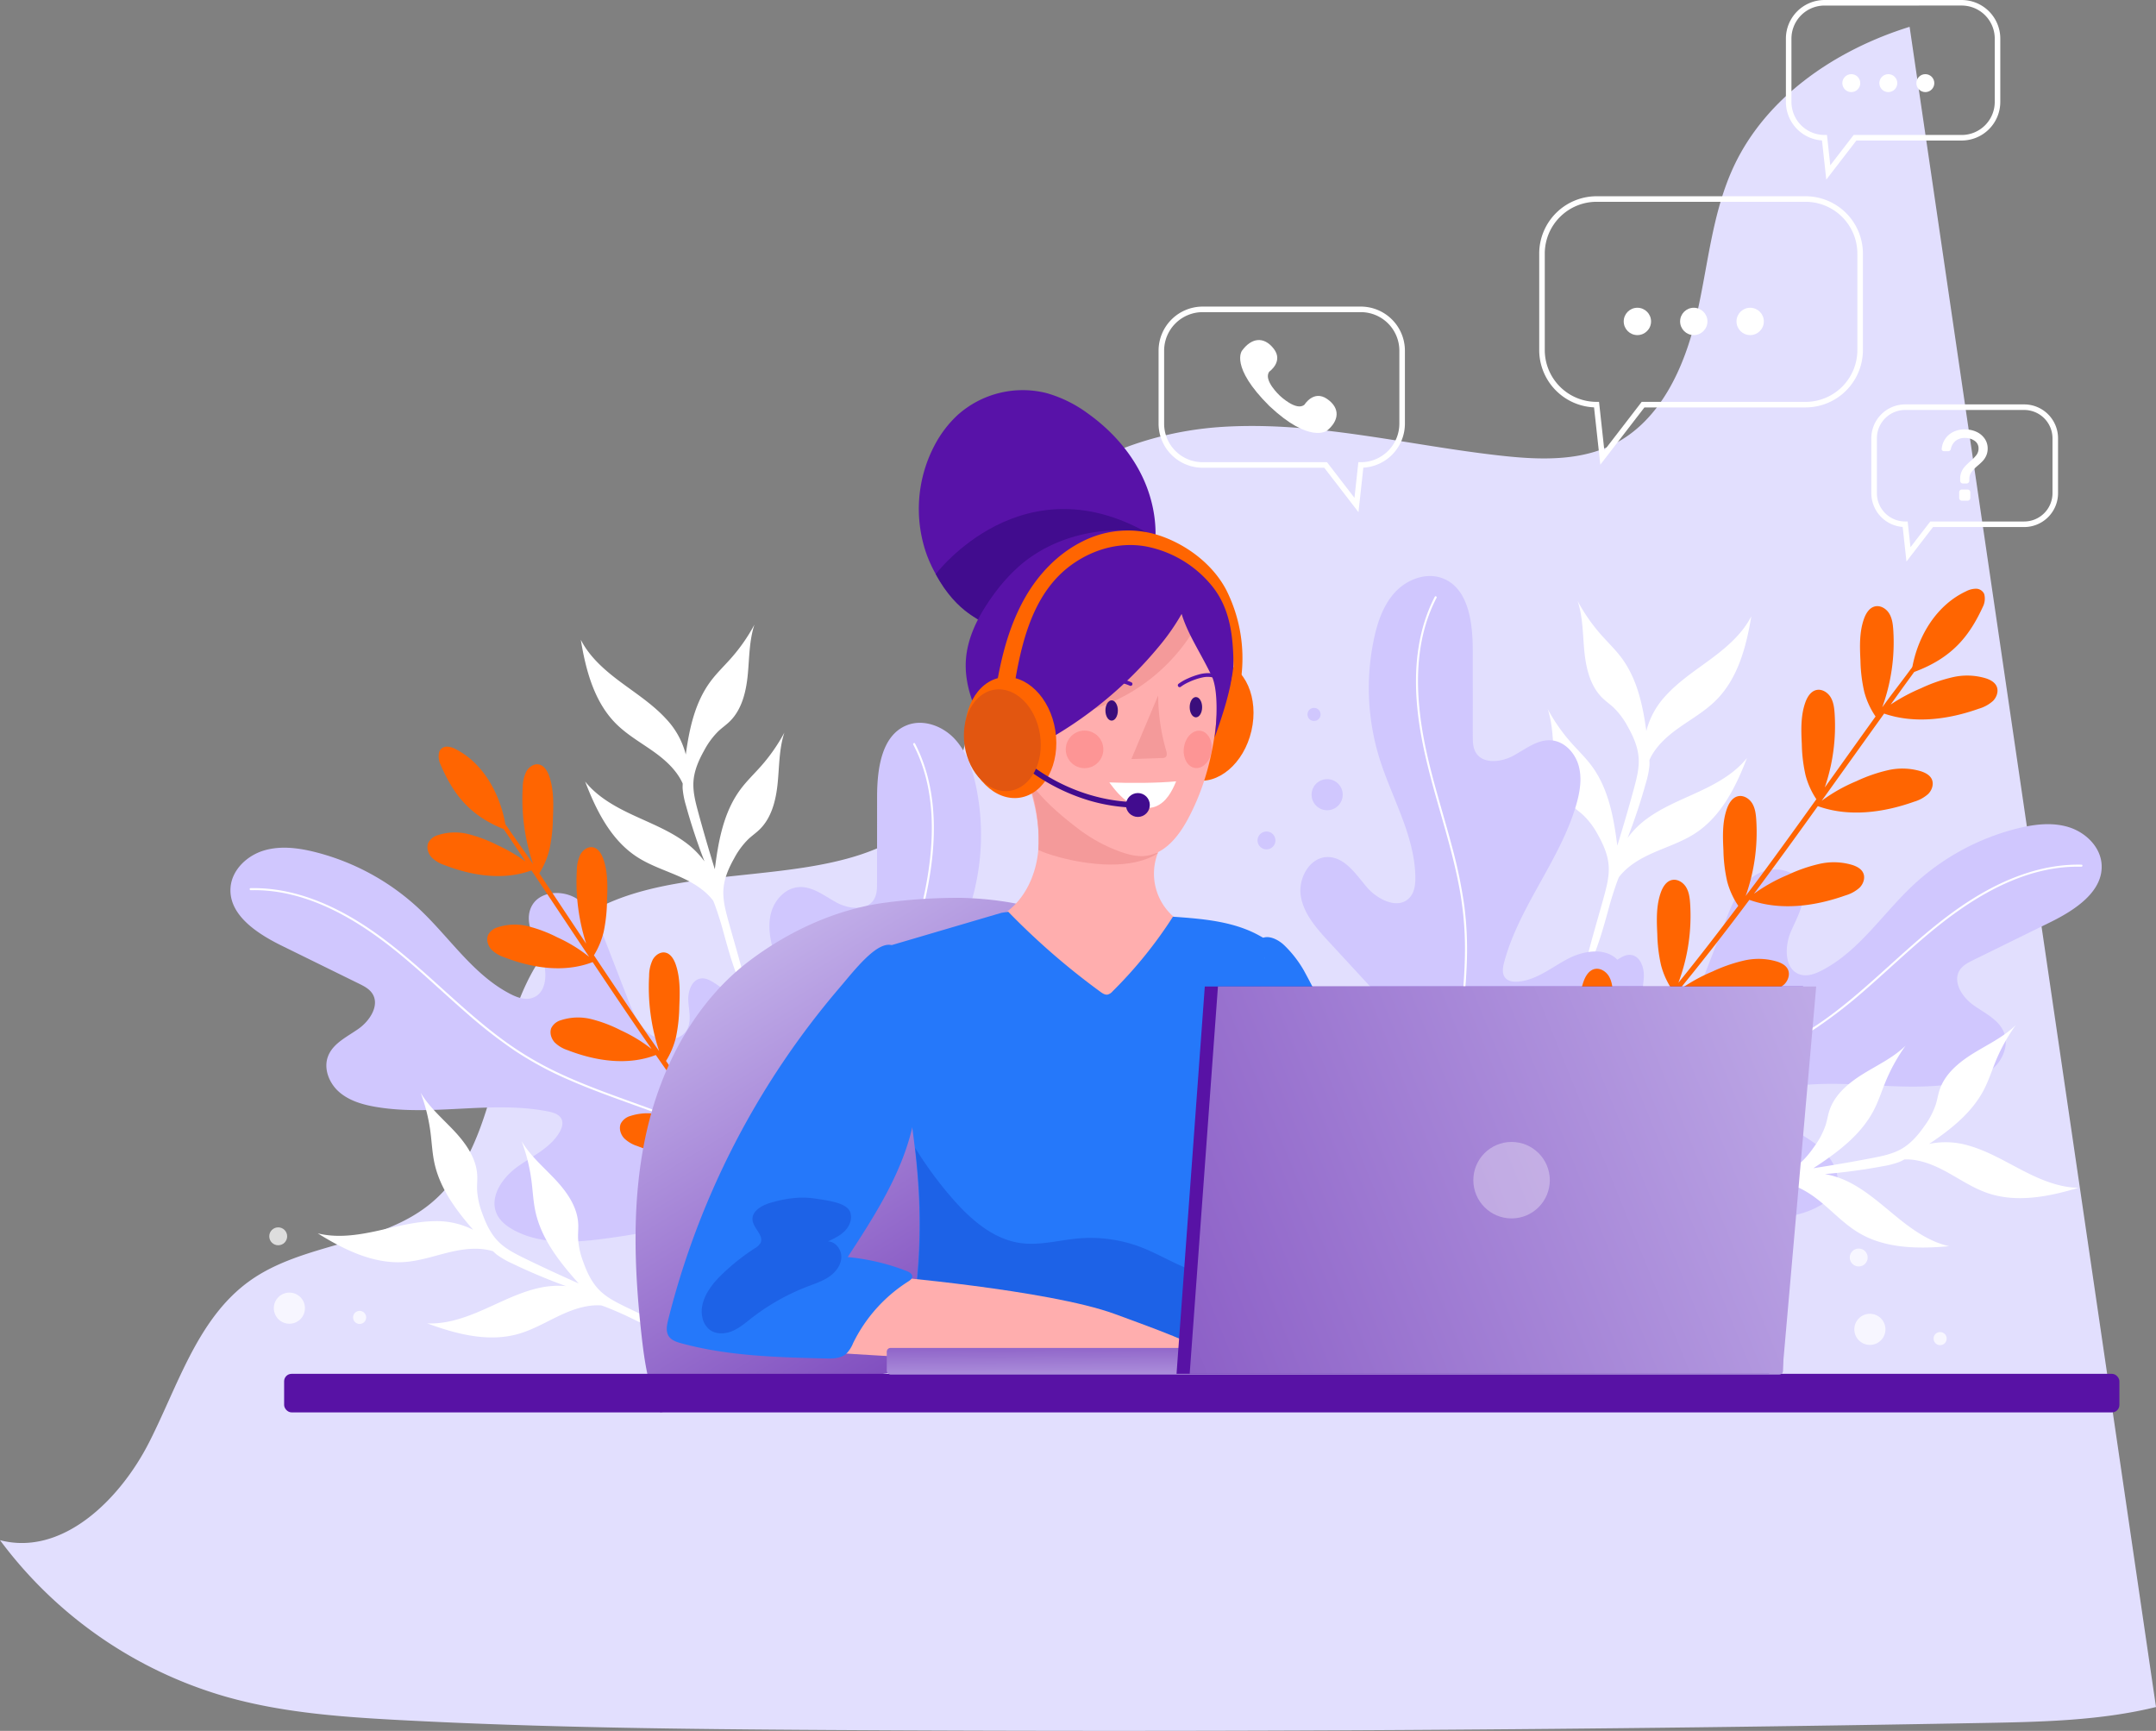 <svg xmlns="http://www.w3.org/2000/svg" xmlns:xlink="http://www.w3.org/1999/xlink" width="1006.091" height="807.63" viewBox="0 0 1006.091 807.63"><rect x="0" y="0" width="1006.091" height="807.63" fill="#808080" stroke="none"/><defs><style>.a{fill:#e2dffe;}.b,.e,.t{fill:#fff;}.c{fill:#d0c7fe;}.d{fill:#ff6501;}.e{opacity:0.73;}.f{fill:url(#a);}.g{fill:#5812a8;}.h{fill:#410c8e;}.i{fill:#ffaeae;}.j{fill:#f49a9a;}.k{fill:#3b0e7c;}.l{fill:#f96262;opacity:0.33;}.m{fill:#e25610;}.n{fill:#2578fa;}.o{fill:#184fd6;opacity:0.53;}.p{fill:#5812a5;}.q{fill:url(#b);}.r{fill:url(#c);}.s{fill:url(#d);}.t{opacity:0.32;}</style><linearGradient id="a" x1="-0.098" y1="-0.167" x2="0.897" y2="1.199" gradientUnits="objectBoundingBox"><stop offset="0" stop-color="#e2dffe"/><stop offset="1" stop-color="#5812a5"/></linearGradient><linearGradient id="b" x1="1.04" y1="2.817" x2="-0.088" y2="-2.023" xlink:href="#a"/><linearGradient id="c" x1="-0.123" y1="-0.096" x2="-0.088" y2="-0.062" xlink:href="#a"/><linearGradient id="d" x1="1.914" y1="0.146" x2="-1.311" y2="0.95" xlink:href="#a"/></defs><g transform="translate(-285.907 -226.706)"><path class="a" d="M1177.022,92.217c-34.277,10.657-66.71,32.483-81.974,64.974-10.331,21.991-12.078,46.879-17.639,70.532s-16.716,48.216-38.394,59.2c-15.842,8.026-34.575,7.381-52.229,5.449-43.537-4.765-86.737-16.236-130.448-13.486s-90.164,23.949-106.3,64.662c-13.976,35.254-3.217,79.081-25.678,109.638-38.609,52.53-133.823,17.379-178.814,64.559-31.866,33.416-22.977,93.814-58.48,123.339-23.726,19.731-59.418,18.295-84.539,36.216-24.436,17.431-33.458,48.755-47.083,75.5s-40.493,53.142-69.536,45.559A200.157,200.157,0,0,0,391,871.3c26.437,7.56,54.111,9.545,81.57,11,66.353,3.526,132.819,4.228,199.263,4.63q270.729,1.641,541.443-3.316c26.173-.48,53.3-1.151,78.721-7.407" transform="translate(0 147)"/><g transform="translate(393.436 226.706)"><g transform="translate(0 291.441)"><path class="b" d="M414.788,345.384c8.306,3.873,16.957,7.243,24.356,12.654a41.058,41.058,0,0,1,9.027,8.988,272.352,272.352,0,0,1-8.628-26.012,40.279,40.279,0,0,1-1.556-7.8c-.06-.845-.005-1.688.018-2.53-2.725-6.126-7.966-10.893-13.462-14.823-5.968-4.262-12.454-7.9-17.641-13.089-10.191-10.18-14.118-24.965-16.446-39.182,4.163,8.166,11.342,14.354,18.7,19.824s15.145,10.52,21.3,17.31a37.688,37.688,0,0,1,8.985,16.418c1.677-12.247,4.335-24.47,11.653-34.256,2.852-3.813,6.32-7.116,9.475-10.686a82.835,82.835,0,0,0,10.914-15.679c-2.494,7.531-2.351,15.635-3.132,23.531s-2.776,16.182-8.467,21.711c-1.631,1.584-3.513,2.885-5.177,4.436a36.629,36.629,0,0,0-6.681,9.042c-2.491,4.438-4.609,9.226-4.985,14.3-.353,4.8.869,9.569,2.123,14.219,2.432,9.022,5.073,17.983,7.826,26.914,1.662-13.286,4.132-26.79,12.078-37.416,2.854-3.816,6.323-7.119,9.478-10.689a82.819,82.819,0,0,0,10.911-15.679c-2.491,7.531-2.349,15.635-3.132,23.531s-2.774,16.182-8.464,21.711c-1.631,1.584-3.515,2.885-5.177,4.436A36.636,36.636,0,0,0,462,365.61c-2.491,4.438-4.609,9.226-4.985,14.3-.355,4.8.868,9.566,2.121,14.217,3.072,11.388,12.164,41,8.324,36.138h0c-5.626-12.584-7.461-19.381-11.111-32.67-.547-1.993-2.872-9.449-4.13-12.267-3.915-5.164-9.833-8.625-15.814-11.277-6.7-2.971-13.792-5.231-19.92-9.26-12.034-7.915-18.862-21.605-24.013-35.057C398.2,336.9,406.48,341.508,414.788,345.384Z" transform="translate(-226.951 -256.516)"/><g transform="translate(230.344 45.823)"><path class="c" d="M489.833,567.428c15.549-7.853,34.8-12.573,47.278-24.732s22.028-27.982,23.928-45.3c.226-2.071.311-4.3-.765-6.087-2.3-3.813-8.127-3.142-12.013-.967s-7.552,5.452-12.008,5.431c-6.673-.036-11.012-7.964-9.9-14.543s5.838-11.881,10.362-16.786l18.1-19.624c5.708-6.191,11.671-12.876,13.068-21.18s-4.1-18.3-12.516-18.321c-7.884-.018-13.035,7.813-18.1,13.851s-14.862,10.9-20.164,5.071c-2.333-2.569-2.722-6.331-2.655-9.8.373-19.378,11.067-36.843,16.8-55.358a110.837,110.837,0,0,0,2.517-55.537c-1.693-7.961-4.425-16.006-9.994-21.942s-14.528-9.27-22.113-6.32c-12.047,4.685-13.991,20.628-14,33.554l-.016,39.97c0,2.616-.039,5.366-1.343,7.632-3.253,5.644-11.8,4.716-17.532,1.62s-11.321-7.733-17.812-7.194c-6.193.516-11.145,5.968-12.76,11.969s-.5,12.4,1.255,18.362c7.593,25.826,26.606,47.229,33.559,73.233.658,2.471,1.107,5.405-.583,7.324-1.369,1.555-3.679,1.846-5.747,1.7-8.615-.594-15.718-6.6-23.358-10.629s-18.414-5.54-23.819,1.192c-2.333,2.9-3.1,6.771-3.238,10.494-.511,13.68,6.377,26.487,13.9,37.922,17.4,26.44,34.375,45.961,59.664,64.992" transform="translate(-416.239 -274.192)"/><g transform="translate(73.096 9.441)"><path class="b" d="M444.469,561.5c6.733-17.354,7.461-36.071,6.258-54.448-1.229-18.787-4.3-37.416-5.112-56.237a162.146,162.146,0,0,1,1.047-28.286,227.317,227.317,0,0,1,5.916-28.408c4.92-18.541,11.142-36.812,14.043-55.828,2.7-17.714,2.681-36.457-4.034-53.323-.871-2.188-1.861-4.324-2.945-6.414-.285-.547.544-1.032.827-.485,8.231,15.866,9.859,34.059,8.182,51.625-1.82,19.052-7.508,37.357-12.677,55.693-2.691,9.543-5.25,19.137-7.041,28.9a154.858,154.858,0,0,0-2.551,29.2c.148,19.109,3.178,38.028,4.806,57.033,1.561,18.235,1.843,36.963-3.513,54.653-.674,2.227-1.441,4.42-2.281,6.59-.22.568-1.148.321-.926-.257Z" transform="translate(-444.435 -277.833)"/></g></g><g transform="translate(0 104.105)"><path class="c" d="M584.5,454.435c-.2-17.421,4.047-36.784-1.371-53.339s-15.414-32.1-30.124-41.44c-1.758-1.117-3.725-2.178-5.8-2-4.438.386-6.4,5.911-6.162,10.359s1.566,9.182-.415,13.169c-2.971,5.975-12,6.377-17.418,2.481s-8.094-10.473-10.5-16.7l-9.641-24.9c-3.041-7.852-6.416-16.151-13.255-21.063s-18.235-4.386-21.963,3.163c-3.489,7.067,1.273,15.145,4.462,22.352s3.238,18.147-4.335,20.335c-3.331.964-6.883-.345-9.965-1.934-17.232-8.874-28.2-26.168-42.3-39.469a110.829,110.829,0,0,0-48.745-26.73c-7.894-1.988-16.319-3.08-24.1-.7s-14.722,8.957-15.417,17.066c-1.1,12.879,12.35,21.649,23.954,27.35l35.874,17.626c2.346,1.154,4.8,2.4,6.261,4.568,3.632,5.405-.967,12.672-6.271,16.451s-11.93,6.756-14.3,12.819c-2.268,5.789.443,12.635,5.12,16.729s10.911,5.911,17.037,6.966c26.528,4.563,54.119-3.075,80.528,2.144,2.507.5,5.34,1.387,6.318,3.746.793,1.916.036,4.119-1,5.913-4.329,7.471-12.853,11.2-19.835,16.283S448.04,459.778,451.7,467.6c1.581,3.373,4.713,5.766,7.995,7.531,12.055,6.484,26.588,5.947,40.169,4.228,31.4-3.972,56.4-10.608,84.632-24.923" transform="translate(-327.385 -296.674)"/><g transform="translate(8.981 18.856)"><path class="b" d="M578.661,443.213c-12.612-13.691-29.095-22.593-46.122-29.61-17.408-7.173-35.482-12.628-52.737-20.19a162.079,162.079,0,0,1-24.929-13.4,226.919,226.919,0,0,1-22.9-17.828c-14.476-12.586-28.138-26.222-43.928-37.2C373.337,314.746,356.5,306.508,338.4,305.1c-2.349-.181-4.7-.233-7.057-.181-.614.016-.687-.944-.07-.957,17.869-.4,34.917,6.16,49.951,15.4,16.3,10.027,30.225,23.2,44.408,35.918,7.381,6.621,14.868,13.146,22.837,19.054a154.875,154.875,0,0,0,25.084,15.153c17.221,8.288,35.539,13.9,53.315,20.814,17.058,6.634,34,14.632,47.516,27.236,1.7,1.584,3.334,3.241,4.91,4.952.412.448-.218,1.172-.638.718Z" transform="translate(-330.85 -303.947)"/></g></g><path class="b" d="M420.693,441.928c8.384-3.7,16.615-8,25.559-10.009a41.113,41.113,0,0,1,12.705-.879,272.229,272.229,0,0,1-25.26-10.626,40.248,40.248,0,0,1-6.9-3.964c-.674-.511-1.273-1.107-1.892-1.68-6.4-1.981-13.444-1.172-20.019.381-7.137,1.685-14.149,4.171-21.465,4.664-14.372.972-28.089-5.8-40.322-13.405,8.887,2.24,18.269.91,27.231-1.027s17.885-4.482,27.052-4.646a37.633,37.633,0,0,1,18.271,4.039c-8.114-9.32-15.567-19.368-18.118-31.316-.993-4.659-1.2-9.447-1.809-14.17a82.738,82.738,0,0,0-4.62-18.536c4.029,6.834,10.225,12.06,15.653,17.846s10.357,12.742,10.774,20.664c.119,2.268-.14,4.544-.067,6.815a36.594,36.594,0,0,0,2.411,10.981c1.7,4.8,3.912,9.545,7.487,13.167,3.383,3.43,7.775,5.646,12.1,7.762,8.394,4.106,16.882,8.018,25.416,11.821-8.908-9.994-17.449-20.742-20.218-33.719-1-4.659-1.2-9.447-1.809-14.17a82.776,82.776,0,0,0-4.622-18.536c4.029,6.836,10.227,12.062,15.656,17.846s10.357,12.742,10.771,20.664c.119,2.271-.137,4.545-.065,6.818A36.622,36.622,0,0,0,467,419.7c1.7,4.8,3.914,9.543,7.489,13.167,3.381,3.427,7.772,5.644,12.1,7.759,10.6,5.185,38.87,17.828,32.685,17.522h0c-13.175-4.049-19.5-7.142-31.91-13.138-1.859-.9-9-4.057-11.951-4.967-6.466-.451-12.965,1.727-18.9,4.485-6.65,3.09-13.016,6.94-20.083,8.9-13.88,3.852-28.68-.016-42.2-4.993C403.386,448.832,412.307,445.633,420.693,441.928Z" transform="translate(-302.366 -122.375)"/><path class="d" d="M363.266,323.315a7.24,7.24,0,0,1,4.467-3.533,25.641,25.641,0,0,1,14.227-.472,64.564,64.564,0,0,1,13.6,5.161,76.765,76.765,0,0,1,13.011,7.575c-2.227-3.318-4.436-6.647-6.673-9.958q-1.73-2.555-3.463-5.1c-16.524-6.673-23.848-16.91-29.751-30.769a9.014,9.014,0,0,1-.353-5.291,3.8,3.8,0,0,1,3.508-2.442,8.863,8.863,0,0,1,4.272,1.226c12.392,6.289,20.4,20.138,23.044,34.65a3.788,3.788,0,0,0,.788,1.366c4.187,6.16,8.081,11.4,12.228,17.595a94.239,94.239,0,0,1-4.871-35.664,17.453,17.453,0,0,1,1.7-7.57c1.262-2.237,3.751-3.865,6.121-3.222s3.845,3.235,4.679,5.729c2.043,6.108,1.864,12.765,1.6,19.23a75.832,75.832,0,0,1-1.543,14.339,37.8,37.8,0,0,1-4.811,11.43q8.808,13.182,17.579,26.391c1.428,2.149,2.867,4.288,4.3,6.437a94.275,94.275,0,0,1-4.371-34.106,17.384,17.384,0,0,1,1.7-7.572c1.26-2.237,3.749-3.863,6.121-3.222s3.845,3.238,4.677,5.729c2.043,6.11,1.864,12.768,1.6,19.233a75.866,75.866,0,0,1-1.542,14.339,37.854,37.854,0,0,1-4.565,11.018c8.257,12.371,16.542,24.719,24.973,36.952,1.8,2.616,3.653,5.19,5.467,7.793a94.3,94.3,0,0,1-4.69-35.148,17.379,17.379,0,0,1,1.7-7.57c1.262-2.237,3.749-3.865,6.121-3.222s3.845,3.235,4.677,5.729c2.043,6.11,1.864,12.765,1.6,19.231a75.465,75.465,0,0,1-1.542,14.341,37.822,37.822,0,0,1-4.669,11.191c8.418,12,16.939,23.91,25.753,35.573l.016.023a94.269,94.269,0,0,1-5.187-36.527,17.42,17.42,0,0,1,1.706-7.572c1.26-2.235,3.748-3.863,6.118-3.222s3.847,3.238,4.679,5.729c2.043,6.11,1.864,12.768,1.6,19.233a75.852,75.852,0,0,1-1.542,14.339,37.834,37.834,0,0,1-4.786,11.386c9.887,12.972,20.091,25.665,30.694,37.961a94.182,94.182,0,0,1-5.242-36.675,17.416,17.416,0,0,1,1.7-7.57c1.263-2.237,3.751-3.865,6.121-3.222s3.845,3.235,4.679,5.729c2.043,6.108,1.864,12.765,1.6,19.23a75.844,75.844,0,0,1-1.542,14.339,37.838,37.838,0,0,1-4.692,11.23c.239.272.467.55.705.822a574.68,574.68,0,0,0,40.309,41.8q2.594,2.423,5.221,4.8c1.11,1-.363,2.8-1.467,1.8a557.04,557.04,0,0,1-40.812-41.274c-1.48-1.651-2.924-3.342-4.386-5.011-13.12,5.014-27.9,2.846-41.1-2.281a15.362,15.362,0,0,1-6.046-3.609c-1.631-1.789-2.512-4.6-1.519-6.847a7.247,7.247,0,0,1,4.467-3.533,25.64,25.64,0,0,1,14.227-.472,64.368,64.368,0,0,1,13.6,5.161,78.375,78.375,0,0,1,12.638,7.316q-14.987-17.378-28.993-35.7c-.27-.347-.524-.71-.791-1.06-13.159,5.091-28,2.917-41.256-2.229a15.363,15.363,0,0,1-6.046-3.609c-1.631-1.789-2.512-4.6-1.519-6.847a7.24,7.24,0,0,1,4.467-3.534,25.641,25.641,0,0,1,14.227-.472,64.417,64.417,0,0,1,13.6,5.162,70.764,70.764,0,0,1,14.479,8.78q-15.652-20.59-30.445-41.909c-13.131,5.037-27.928,2.867-41.147-2.266a15.36,15.36,0,0,1-6.045-3.609c-1.631-1.789-2.512-4.6-1.519-6.847a7.245,7.245,0,0,1,4.469-3.533,25.631,25.631,0,0,1,14.225-.472,64.228,64.228,0,0,1,13.6,5.161,71.009,71.009,0,0,1,14.445,8.752c-9.307-13.4-18.427-26.953-27.5-40.537-13.146,5.066-27.964,2.893-41.2-2.248a15.361,15.361,0,0,1-6.046-3.609c-1.631-1.789-2.512-4.6-1.519-6.847a7.245,7.245,0,0,1,4.469-3.533,25.631,25.631,0,0,1,14.225-.472,64.366,64.366,0,0,1,13.6,5.161,69.622,69.622,0,0,1,14.831,9.089c-1.161-1.74-2.333-3.471-3.495-5.213q-11.7-17.569-23.417-35.119c-12.983,4.747-27.529,2.59-40.548-2.465a15.331,15.331,0,0,1-6.046-3.609C363.155,328.373,362.273,325.56,363.266,323.315Z" transform="translate(-270.915 -221.545)"/><circle class="e" cx="7.262" cy="7.262" r="7.262" transform="translate(20.251 311.69)"/><circle class="e" cx="4.179" cy="4.179" r="4.179" transform="translate(18.119 281.247)"/><circle class="e" cx="3.057" cy="3.057" r="3.057" transform="translate(57.227 320.214)"/></g><g transform="translate(433.116)"><g transform="translate(0 143.054)"><g transform="translate(38.072 15.61)"><path class="b" d="M524.79,209.329c4.682,5.986-2.012,10.668-2.012,10.668-3.087,3.915,4.866,11.256,4.866,11.256s7.811,7.5,11.531,4.176c0,0,4.267-6.966,10.528-2.652s5.615,10.154-.039,14.81c0,0-8.031,6.237-26.886-11.508-18.6-18.466-12.77-25.818-12.77-25.818C514.314,204.336,520.108,203.34,524.79,209.329Z" transform="translate(-509.142 -205.298)"/></g><path class="b" d="M587.741,295.207l-15.964-20.729H515.019a20.587,20.587,0,0,1-20.563-20.563V219.84a20.587,20.587,0,0,1,20.563-20.563h73.824a20.587,20.587,0,0,1,20.565,20.563v34.075a20.588,20.588,0,0,1-19.4,20.529Zm-72.722-93.337a17.99,17.99,0,0,0-17.971,17.971v34.075a17.99,17.99,0,0,0,17.971,17.971h58.034l12.812,16.635,1.817-16.635h1.161a17.994,17.994,0,0,0,17.973-17.971V219.84a17.994,17.994,0,0,0-17.973-17.971Z" transform="translate(-494.456 -199.277)"/></g><g transform="translate(177.624 91.569)"><path class="b" d="M591.487,304.682l-2.924-26.759a26.785,26.785,0,0,1-25.59-26.73v-45.02a26.786,26.786,0,0,1,26.754-26.756h97.547a26.786,26.786,0,0,1,26.754,26.756v45.02a26.786,26.786,0,0,1-26.754,26.756h-75.2Zm-1.76-122.673a24.189,24.189,0,0,0-24.161,24.164v45.02a24.188,24.188,0,0,0,24.161,24.164h1.161L593.364,298l17.431-22.64h76.479a24.188,24.188,0,0,0,24.161-24.164v-45.02a24.189,24.189,0,0,0-24.161-24.164Z" transform="translate(-562.973 -179.417)"/><g transform="translate(39.434 52.03)"><circle class="b" cx="6.379" cy="6.379" r="6.379"/></g><g transform="translate(65.749 52.03)"><circle class="b" cx="6.379" cy="6.379" r="6.379"/></g><g transform="translate(92.063 52.03)"><circle class="b" cx="6.379" cy="6.379" r="6.379"/></g></g><g transform="translate(332.609 188.699)"><g transform="translate(32.837 11.671)"><path class="b" d="M651.7,222.532a9.307,9.307,0,0,1,3.793,3.186,7.881,7.881,0,0,1,1.382,4.519,8.08,8.08,0,0,1-.633,3.3,9.118,9.118,0,0,1-1.545,2.434,25.547,25.547,0,0,1-2.411,2.271,19.268,19.268,0,0,0-3,3.09,5.619,5.619,0,0,0-.98,3.373v.653a1.279,1.279,0,0,1-1.265,1.265h-1.734a1.279,1.279,0,0,1-1.265-1.265v-.983a7.818,7.818,0,0,1,.658-3.3,9.05,9.05,0,0,1,1.568-2.414q.91-.98,2.458-2.388a19.468,19.468,0,0,0,2.927-2.973,4.981,4.981,0,0,0,.959-3.067,4.13,4.13,0,0,0-1.872-3.559,7.653,7.653,0,0,0-4.5-1.312,6.83,6.83,0,0,0-4.215,1.265,6.655,6.655,0,0,0-2.341,3.886,1.247,1.247,0,0,1-.446.749,1.2,1.2,0,0,1-.773.283h-2.012a1.07,1.07,0,0,1-.752-.306.821.821,0,0,1-.28-.726,9.638,9.638,0,0,1,5.034-7.772,11.61,11.61,0,0,1,5.784-1.358A12.585,12.585,0,0,1,651.7,222.532Zm-3.3,31.729a1.223,1.223,0,0,1-.892.373h-2.668a1.275,1.275,0,0,1-1.265-1.265V250.7a1.275,1.275,0,0,1,1.265-1.265h2.668a1.275,1.275,0,0,1,1.265,1.265v2.668A1.219,1.219,0,0,1,648.4,254.26Z" transform="translate(-635.424 -221.386)"/></g><path class="b" d="M639.144,290.208l-1.763-16.146a15.812,15.812,0,0,1-14.624-15.749V232.677a15.81,15.81,0,0,1,15.793-15.793h55.542a15.81,15.81,0,0,1,15.793,15.793v25.636a15.81,15.81,0,0,1-15.793,15.793H651.546Zm-.594-70.731a13.215,13.215,0,0,0-13.2,13.2v25.636a13.215,13.215,0,0,0,13.2,13.2h1.161l1.312,12.008,9.247-12.008h43.822a13.215,13.215,0,0,0,13.2-13.2V232.677a13.215,13.215,0,0,0-13.2-13.2Z" transform="translate(-622.757 -216.884)"/></g><g transform="translate(292.738)"><path class="b" d="M626.219,227.915l-2-18.287a18.033,18.033,0,0,1-16.84-17.973V162.1A18.028,18.028,0,0,1,625.384,144.1h64.033A18.028,18.028,0,0,1,707.426,162.1v29.551a18.03,18.03,0,0,1-18.009,18.009H640.272Zm-.835-81.228A15.433,15.433,0,0,0,609.969,162.1v29.551a15.435,15.435,0,0,0,15.414,15.417h1.161l1.55,14.157L639,207.072h50.42a15.435,15.435,0,0,0,15.417-15.417V162.1a15.433,15.433,0,0,0-15.417-15.417Z" transform="translate(-607.377 -144.095)"/><g transform="translate(26.332 34.598)"><circle class="b" cx="4.188" cy="4.188" r="4.188"/></g><g transform="translate(43.606 34.598)"><circle class="b" cx="4.188" cy="4.188" r="4.188"/></g><g transform="translate(60.88 34.598)"><circle class="b" cx="4.188" cy="4.188" r="4.188"/></g></g></g><g transform="translate(479.295 268.769)"><g transform="translate(19.987)"><path class="b" d="M635.176,341.151c-8.309,3.873-16.957,7.243-24.358,12.654a41.166,41.166,0,0,0-9.027,8.988,271.747,271.747,0,0,0,8.628-26.012,40.1,40.1,0,0,0,1.558-7.8c.06-.845.005-1.688-.018-2.53,2.722-6.126,7.964-10.893,13.462-14.823,5.965-4.262,12.451-7.9,17.641-13.089,10.191-10.18,14.116-24.965,16.446-39.182-4.163,8.166-11.342,14.354-18.7,19.824s-15.145,10.52-21.3,17.31a37.66,37.66,0,0,0-8.985,16.418c-1.677-12.247-4.334-24.47-11.653-34.256-2.854-3.813-6.323-7.116-9.478-10.686a82.822,82.822,0,0,1-10.911-15.679c2.494,7.531,2.349,15.635,3.132,23.531s2.777,16.182,8.467,21.711c1.631,1.584,3.513,2.885,5.174,4.436A36.573,36.573,0,0,1,601.938,311c2.489,4.438,4.609,9.226,4.983,14.3.355,4.8-.866,9.569-2.121,14.219-2.434,9.022-5.073,17.983-7.826,26.912-1.664-13.283-4.132-26.787-12.081-37.414-2.852-3.816-6.32-7.119-9.475-10.689A82.833,82.833,0,0,1,564.5,302.656c2.494,7.531,2.351,15.635,3.132,23.531s2.777,16.182,8.467,21.711c1.631,1.584,3.513,2.885,5.177,4.436a36.628,36.628,0,0,1,6.681,9.042c2.491,4.438,4.609,9.226,4.983,14.3.355,4.8-.866,9.566-2.121,14.217-3.069,11.389-12.161,41-8.322,36.138h0c5.626-12.584,7.458-19.381,11.111-32.67.547-1.993,2.872-9.449,4.127-12.267,3.915-5.164,9.833-8.625,15.816-11.277,6.7-2.971,13.792-5.231,19.917-9.26,12.036-7.915,18.865-21.605,24.016-35.057C651.762,332.663,643.484,337.275,635.176,341.151Z" transform="translate(-449.078 -240.584)"/><path class="c" d="M598.248,541.008c-15.552-7.852-34.806-12.573-47.28-24.734s-22.025-27.982-23.928-45.3c-.226-2.071-.311-4.3.767-6.087,2.3-3.813,8.124-3.142,12.011-.967s7.554,5.452,12.008,5.431c6.673-.034,11.013-7.964,9.9-14.543s-5.836-11.881-10.362-16.786l-18.1-19.624c-5.709-6.188-11.671-12.876-13.066-21.18s4.1-18.3,12.516-18.321c7.881-.018,13.035,7.813,18.1,13.854s14.865,10.9,20.164,5.068c2.336-2.566,2.722-6.331,2.657-9.8-.376-19.378-11.067-36.841-16.8-55.358a110.868,110.868,0,0,1-2.517-55.537c1.693-7.961,4.428-16,9.994-21.942s14.528-9.268,22.113-6.32c12.049,4.685,13.994,20.628,14,33.554l.016,39.972c0,2.613.036,5.366,1.343,7.629,3.251,5.644,11.8,4.716,17.53,1.623s11.321-7.736,17.812-7.194c6.193.513,11.147,5.965,12.76,11.967s.5,12.4-1.255,18.362C641.034,380.6,622.021,402,615.071,428.01c-.661,2.468-1.11,5.4.581,7.321,1.369,1.555,3.681,1.848,5.748,1.706,8.615-.6,15.718-6.6,23.358-10.629s18.414-5.543,23.819,1.19c2.333,2.906,3.1,6.771,3.241,10.494.508,13.68-6.377,26.489-13.906,37.924-17.4,26.437-34.375,45.958-59.662,64.992" transform="translate(-519.979 -247.77)"/><g transform="translate(53.958 9.44)"><path class="b" d="M565.566,535.082c-6.732-17.354-7.461-36.073-6.258-54.451,1.231-18.787,4.3-37.416,5.112-56.237a162.146,162.146,0,0,0-1.047-28.286,226.938,226.938,0,0,0-5.916-28.408c-4.92-18.541-11.14-36.812-14.041-55.828-2.7-17.714-2.683-36.455,4.031-53.323.871-2.188,1.861-4.324,2.945-6.414.285-.547-.542-1.032-.827-.485-8.231,15.866-9.856,34.059-8.179,51.628,1.817,19.049,7.505,37.354,12.674,55.69,2.691,9.543,5.25,19.14,7.041,28.9a154.652,154.652,0,0,1,2.551,29.193c-.148,19.109-3.178,38.028-4.806,57.033-1.561,18.235-1.843,36.965,3.513,54.653.674,2.227,1.441,4.423,2.281,6.59.223.57,1.151.321.926-.254Z" transform="translate(-540.793 -251.411)"/></g><g transform="translate(115.426 115.805)"><path class="c" d="M565.9,450.2c.2-17.421-4.049-36.784,1.371-53.339s15.414-32.1,30.124-41.44c1.758-1.117,3.725-2.178,5.8-2,4.438.386,6.4,5.911,6.159,10.359s-1.566,9.182.418,13.169c2.971,5.975,12,6.377,17.418,2.481s8.091-10.476,10.5-16.7l9.641-24.9c3.041-7.853,6.416-16.151,13.255-21.063s18.235-4.386,21.963,3.163c3.487,7.067-1.273,15.145-4.462,22.352s-3.238,18.147,4.332,20.335c3.334.964,6.883-.345,9.968-1.934,17.232-8.874,28.2-26.168,42.292-39.469a110.84,110.84,0,0,1,48.748-26.73c7.891-1.988,16.317-3.08,24.1-.7s14.722,8.957,15.42,17.066c1.1,12.879-12.353,21.649-23.954,27.35l-35.876,17.626c-2.346,1.154-4.8,2.4-6.258,4.568-3.632,5.405.967,12.672,6.271,16.452s11.93,6.756,14.3,12.819c2.266,5.786-.443,12.635-5.12,16.729s-10.914,5.911-17.037,6.966c-26.528,4.563-54.119-3.074-80.528,2.144-2.507.5-5.341,1.387-6.318,3.746-.793,1.916-.036,4.119,1,5.913,4.329,7.471,12.853,11.2,19.832,16.283s13.089,14.087,9.426,21.908c-1.579,3.373-4.713,5.766-7.992,7.531-12.057,6.484-26.588,5.947-40.169,4.228-31.4-3.972-56.4-10.608-84.632-24.923" transform="translate(-564.504 -292.441)"/><g transform="translate(0.944 18.856)"><path class="b" d="M565.64,438.98c12.612-13.69,29.092-22.593,46.119-29.61,17.411-7.173,35.485-12.628,52.74-20.19a162.432,162.432,0,0,0,24.929-13.4,227.207,227.207,0,0,0,22.9-17.828c14.473-12.586,28.135-26.222,43.928-37.2,14.712-10.232,31.544-18.471,49.645-19.876,2.349-.182,4.7-.233,7.054-.182.617.016.69-.944.07-.956-17.867-.4-34.917,6.159-49.948,15.4-16.3,10.027-30.225,23.2-44.408,35.918-7.381,6.621-14.867,13.146-22.839,19.054a154.766,154.766,0,0,1-25.084,15.153c-17.219,8.288-35.537,13.9-53.315,20.814-17.058,6.634-33.994,14.632-47.514,27.236-1.7,1.584-3.334,3.241-4.91,4.952-.412.449.218,1.172.638.718Z" transform="translate(-564.868 -299.714)"/></g></g><path class="b" d="M689.094,418.577c-7.129-5.763-13.958-12.052-22.069-16.324a41.156,41.156,0,0,0-12.037-4.161,271.95,271.95,0,0,0,27.155-3.676,40.165,40.165,0,0,0,7.7-2.027c.783-.319,1.517-.736,2.263-1.13,6.7-.241,13.286,2.372,19.228,5.584,6.453,3.487,12.573,7.715,19.51,10.1,13.621,4.684,28.628,1.716,42.422-2.434-9.164-.153-17.877-3.883-26.023-8.088s-16.1-8.985-24.908-11.534a37.651,37.651,0,0,0-18.694-.861c10.263-6.885,20.078-14.644,25.655-25.514,2.175-4.239,3.619-8.806,5.439-13.208a82.737,82.737,0,0,1,9.291-16.69c-5.67,5.548-13.014,8.978-19.765,13.149s-13.317,9.6-15.785,17.144c-.705,2.159-1.05,4.423-1.711,6.6a36.64,36.64,0,0,1-5.188,9.973c-2.9,4.189-6.266,8.195-10.662,10.761-4.158,2.429-8.975,3.425-13.7,4.34-9.172,1.778-18.385,3.342-27.617,4.791,11.2-7.329,22.253-15.479,28.309-27.285,2.172-4.241,3.616-8.809,5.439-13.211a82.674,82.674,0,0,1,9.291-16.69c-5.672,5.548-13.017,8.98-19.765,13.151s-13.32,9.6-15.785,17.141c-.708,2.162-1.05,4.425-1.714,6.6a36.564,36.564,0,0,1-5.187,9.973c-2.893,4.187-6.263,8.195-10.66,10.761-4.158,2.429-8.978,3.425-13.7,4.34-11.58,2.242-42.173,7.083-36.123,8.4h0c13.773-.474,20.687-1.812,34.23-4.368,2.032-.384,9.75-1.571,12.835-1.68,6.357,1.25,12.065,5.045,17.076,9.252,5.615,4.718,10.759,10.092,17.068,13.828,12.4,7.337,27.695,7.458,42.044,6.175C704,429.75,696.223,424.337,689.094,418.577Z" transform="translate(-410.211 -119.04)"/><path class="d" d="M791.51,295.492c-.9-1.874-2.919-2.937-4.892-3.6a30.078,30.078,0,0,0-15.526-.55,73.192,73.192,0,0,0-14.813,5.156,84.753,84.753,0,0,0-14.16,7.6c2.414-3.347,4.809-6.707,7.233-10.046q1.874-2.578,3.751-5.151c18-6.67,25.937-17,32.312-31a8.52,8.52,0,0,0,.358-5.356,4.211,4.211,0,0,0-3.842-2.491,10.191,10.191,0,0,0-4.653,1.221c-13.491,6.3-22.163,20.286-24.973,34.964a3.724,3.724,0,0,1-.853,1.377c-4.539,6.214-8.76,11.505-13.255,17.753a88.684,88.684,0,0,0,5.138-36.078c-.179-2.657-.511-5.4-1.9-7.674s-4.112-3.93-6.694-3.292c-2.6.64-4.179,3.256-5.076,5.776-2.2,6.175-1.97,12.913-1.649,19.461a71.439,71.439,0,0,0,1.757,14.523,37.164,37.164,0,0,0,5.3,11.593q-9.543,13.3-19.046,26.627c-1.55,2.167-3.111,4.329-4.661,6.5a88.68,88.68,0,0,0,4.6-34.5c-.179-2.655-.508-5.4-1.9-7.673s-4.109-3.93-6.694-3.292-4.179,3.259-5.076,5.776c-2.2,6.175-1.97,12.915-1.646,19.461a71.617,71.617,0,0,0,1.755,14.523,37.211,37.211,0,0,0,5.034,11.176c-8.946,12.482-17.924,24.942-27.062,37.284-1.952,2.636-3.961,5.234-5.929,7.86a88.677,88.677,0,0,0,4.944-35.555c-.176-2.655-.508-5.4-1.9-7.673s-4.112-3.93-6.694-3.292c-2.6.64-4.181,3.259-5.078,5.776-2.2,6.175-1.968,12.915-1.646,19.461a71.614,71.614,0,0,0,1.755,14.523A37.268,37.268,0,0,0,671,398.011c-9.125,12.1-18.365,24.117-27.923,35.882l-.018.021a88.64,88.64,0,0,0,5.478-36.95c-.176-2.655-.508-5.4-1.9-7.671s-4.112-3.93-6.694-3.295c-2.6.64-4.182,3.259-5.078,5.779-2.2,6.173-1.968,12.913-1.646,19.459a71.56,71.56,0,0,0,1.755,14.523,37.265,37.265,0,0,0,5.278,11.552c-10.722,13.081-21.794,25.88-33.3,38.274a88.646,88.646,0,0,0,5.537-37.1c-.179-2.655-.508-5.4-1.9-7.673s-4.109-3.93-6.694-3.292-4.179,3.259-5.076,5.776c-2.2,6.175-1.97,12.915-1.646,19.461a71.61,71.61,0,0,0,1.755,14.523,37.24,37.24,0,0,0,5.174,11.391c-.257.275-.506.555-.765.83a596.225,596.225,0,0,1-43.773,42.116q-2.82,2.438-5.675,4.835c-1.205,1.011.41,2.839,1.61,1.83A580.1,580.1,0,0,0,599.83,486.7c1.6-1.667,3.17-3.37,4.76-5.053,14.341,5.141,30.453,3.02,44.833-2.105A16.8,16.8,0,0,0,656,475.923c1.771-1.8,2.719-4.646,1.625-6.924-.9-1.874-2.919-2.937-4.892-3.6a30.1,30.1,0,0,0-15.526-.55,73.2,73.2,0,0,0-14.813,5.159,86.024,86.024,0,0,0-13.753,7.344q16.266-17.522,31.459-36c.29-.353.565-.718.856-1.071,14.385,5.219,30.567,3.093,45-2.051a16.835,16.835,0,0,0,6.577-3.624c1.771-1.8,2.719-4.646,1.625-6.922-.9-1.877-2.919-2.937-4.892-3.6a30.1,30.1,0,0,0-15.526-.547,73.039,73.039,0,0,0-14.813,5.156,77.791,77.791,0,0,0-15.754,8.817q16.974-20.765,33.009-42.274c14.354,5.167,30.487,3.044,44.885-2.087a16.862,16.862,0,0,0,6.579-3.624c1.771-1.8,2.717-4.646,1.623-6.922-.9-1.877-2.919-2.937-4.892-3.6a30.1,30.1,0,0,0-15.526-.547,73.037,73.037,0,0,0-14.813,5.156,77.849,77.849,0,0,0-15.718,8.788c10.087-13.522,19.972-27.192,29.807-40.9,14.37,5.2,30.528,3.069,44.947-2.069a16.853,16.853,0,0,0,6.577-3.624c1.771-1.8,2.719-4.643,1.625-6.922-.9-1.874-2.919-2.937-4.892-3.6a30.1,30.1,0,0,0-15.526-.55,73.039,73.039,0,0,0-14.813,5.159,76.081,76.081,0,0,0-16.135,9.125c1.257-1.755,2.528-3.5,3.785-5.26q12.677-17.724,25.377-35.436c14.191,4.871,30.049,2.761,44.229-2.292a16.861,16.861,0,0,0,6.58-3.624C791.658,300.612,792.6,297.768,791.51,295.492Z" transform="translate(-466.654 -244.129)"/></g><g transform="translate(0 61.524)"><circle class="c" cx="7.262" cy="7.262" r="7.262" transform="translate(25.226 33.252)"/><circle class="c" cx="4.179" cy="4.179" r="4.179" transform="translate(0 57.679)"/><circle class="c" cx="3.057" cy="3.057" r="3.057" transform="translate(23.304)"/></g><g transform="translate(276.363 313.805)"><circle class="e" cx="7.262" cy="7.262" r="7.262" transform="translate(2.132 30.443)"/><circle class="e" cx="4.179" cy="4.179" r="4.179"/><circle class="e" cx="3.057" cy="3.057" r="3.057" transform="translate(39.109 38.967)"/></g></g><g transform="translate(189.055 182.018)"><path class="f" d="M411.872,545.806c-5.584-11.1-7.394-23.658-8.77-36-3.528-31.661-4.669-64.02,2.38-95.084s22.992-60.966,48.512-80.033c18.009-13.455,39.28-23.3,61.526-26.544a254.794,254.794,0,0,1,37.362-2.414c50.474,1.524,78.646,22.65,101.571,61.9s27.806,86.729,24.273,132.047" transform="translate(-400.312 -68.798)"/><g transform="translate(14.572)"><g transform="translate(117.608)"><path class="g" d="M490.465,327.479a62.544,62.544,0,0,1-35.529-36.545,63.624,63.624,0,0,1,3.728-50.889A52.483,52.483,0,0,1,469.3,226.035a45.547,45.547,0,0,1,41.753-10.289,60.224,60.224,0,0,1,19.306,9.6c10.574,7.567,19.573,17.522,25.2,29.248s7.741,25.26,5.058,37.984" transform="translate(-451.299 -214.307)"/><path class="h" d="M477.376,288.545s-13.2-3.834-23.031-22.458c0,0,41.03-54.516,101.757-17.475" transform="translate(-446.449 -180.219)"/><ellipse class="d" cx="28.384" cy="21.136" rx="28.384" ry="21.136" transform="translate(107.633 177.119) rotate(-76.977)"/><path class="i" d="M479.744,283.96c3.728,10.961,6.533,22.494,5.555,34.028s-6.222,23.153-15.821,29.621c-1.937,1.307-4.257,2.732-4.5,5.055a6.849,6.849,0,0,0,.749,3.295A77.088,77.088,0,0,0,489.535,386.9c7.282,5.625,16.063,10.038,25.258,9.665a37.769,37.769,0,0,0,13.8-3.635,64.847,64.847,0,0,0,34.267-37.44,26.637,26.637,0,0,1-19.7-40.3" transform="translate(-429.55 -103.391)"/><path class="j" d="M470.661,283.96s11.1,12.744,21.426,19.161,24.27,16.638,39.923,16.324c0,0-8.659,7.036-29.279,4.962-16.483-1.659-26.515-6.419-26.515-6.419S477.86,300.113,470.661,283.96Z" transform="translate(-420.467 -103.391)"/><path class="i" d="M538.612,240.689c7.134,5.2,14.709,9.68,19.049,17.367,3.323,5.887,4.63,12.677,5.651,19.36,4.923,32.205,4,66.669-11.521,95.315-4.29,7.92-10.722,15.941-19.676,16.915-3.808.415-7.637-.531-11.256-1.786a73.1,73.1,0,0,1-20.122-10.924c-15.6-11.837-28.395-24.558-32.387-43.724s.866-44.615,10.44-61.692" transform="translate(-426.379 -172.296)"/><path class="b" d="M485.583,285.234c9,.381,22.7.353,31.2-.511-1.957,4.791-4.7,9.812-9.509,11.712-4.083,1.615-8.848.532-12.55-1.828s-6.52-5.851-9.138-9.374" transform="translate(-396.705 -102.176)"/><g transform="translate(120.855 132.056)"><path class="g" d="M499.227,271.68a20.876,20.876,0,0,1,3.764-2.2q.63-.3,1.27-.57l-.207.088a29.492,29.492,0,0,1,5.213-1.688c.446-.1.894-.179,1.348-.238l-.231.031a10.949,10.949,0,0,1,2.911-.021l-.231-.031a9.1,9.1,0,0,1,2.318.627l-.207-.088a8.926,8.926,0,0,1,1.952,1.141l-.176-.135a9.561,9.561,0,0,1,1.7,1.711l-.135-.176c.171.223.334.451.487.687a.922.922,0,0,0,.518.4.891.891,0,0,0,.671-.088.881.881,0,0,0,.4-.521.892.892,0,0,0-.088-.671,10.494,10.494,0,0,0-3.417-3.334,10.157,10.157,0,0,0-4.969-1.353,16.513,16.513,0,0,0-4.565.684,33.456,33.456,0,0,0-4.871,1.776,23.646,23.646,0,0,0-3.964,2.2c-.124.088-.249.179-.371.272a.957.957,0,0,0-.4.521.891.891,0,0,0,.088.671.867.867,0,0,0,.521.4.835.835,0,0,0,.672-.088Z" transform="translate(-497.918 -265.246)"/></g><path class="j" d="M502.078,269.254a92.246,92.246,0,0,0,3.723,25.73c.329,1.12.555,2.6-.441,3.215a2.657,2.657,0,0,1-1.327.277l-14.474.477" transform="translate(-390.374 -126.809)"/><path class="j" d="M544.439,247.43c3.546,2.214,7.305,4.677,8.874,8.552,2,4.944-.189,10.541-2.795,15.191a85.435,85.435,0,0,1-51.4,40.2c-4.853,1.327-10.046,2.209-14.878.814-5.763-1.664-10.307-6.525-12.348-12.166a28.255,28.255,0,0,1-.013-17.685" transform="translate(-420.787 -161.562)"/><path class="g" d="M584.448,287.92c-3.9-25.47-17.96-39.939-33.307-44.971l.028.057c-.363-.158-.708-.353-1.078-.5a46.939,46.939,0,0,0-15.228-2.885c-17.893-.8-36.288,4.646-49.847,16.35a82.716,82.716,0,0,0-13.063,14.694c-6.276,8.791-11.476,18.8-12.14,29.582-.653,10.621,3.158,21.056,8.239,30.4,2.88,5.3,6.813,10.81,12.721,12,4.863.975,9.745-1.275,14.105-3.637a186.989,186.989,0,0,0,54.723-44.9,103.034,103.034,0,0,0,10.9-15.554c2.854,9.5,8.765,17.973,14,28.885,3.254,6.784,2.4,21.328,1.395,28.8C581.329,321.035,586.89,303.884,584.448,287.92Z" transform="translate(-437.858 -174.116)"/><ellipse class="k" cx="2.904" cy="4.734" rx="2.904" ry="4.734" transform="translate(126.4 143.229)"/><g transform="translate(77.34 134.075)"><path class="g" d="M502.342,269.918a20.97,20.97,0,0,0-4.145-1.358q-.681-.155-1.364-.285l.22.041a29.362,29.362,0,0,0-5.449-.547c-.459,0-.915.016-1.371.052l.233-.021a11.046,11.046,0,0,0-2.849.6l.22-.078a9.22,9.22,0,0,0-2.136,1.1l.187-.13a8.874,8.874,0,0,0-1.667,1.527l.145-.169a9.524,9.524,0,0,0-1.3,2.03l.1-.2c-.122.254-.231.513-.332.775a.92.92,0,0,1-.423.5.9.9,0,0,1-.674.054.883.883,0,0,1-.5-.423.873.873,0,0,1-.054-.674,10.42,10.42,0,0,1,2.631-3.982,10.117,10.117,0,0,1,4.573-2.375,16.443,16.443,0,0,1,4.607-.3,33.249,33.249,0,0,1,5.133.705,23.371,23.371,0,0,1,4.34,1.307c.143.06.283.122.423.189a.953.953,0,0,1,.5.423.884.884,0,0,1,.057.674.873.873,0,0,1-.425.5.841.841,0,0,1-.674.057Z" transform="translate(-481.132 -266.025)"/></g><ellipse class="k" cx="2.904" cy="4.734" rx="2.904" ry="4.734" transform="translate(87.078 144.759)"/><circle class="l" cx="8.765" cy="8.765" r="8.765" transform="translate(68.575 158.88)"/><ellipse class="l" cx="8.765" cy="6.498" rx="8.765" ry="6.498" transform="translate(122.445 175.361) rotate(-81.565)"/><g transform="translate(17.591 65.507)"><g transform="translate(17.959)"><path class="d" d="M472.639,320.913c3.647-24.286,8.161-52.087,29.652-66.407,9.8-6.53,21.574-9.6,33.258-7.471a52.455,52.455,0,0,1,30.808,18.536c8.778,10.9,9.978,24.553,9.95,39.148,0,1.488-2.105,8.07-.705,8.863s4.148-4.145,4.314-5.439a70.848,70.848,0,0,0-6.937-40.727c-6.113-11.749-17.916-20.791-30.266-25.159a46.935,46.935,0,0,0-36.869,2.416c-11.4,5.654-20.576,15.277-26.821,26.258-7.886,13.869-11.611,29.587-13.963,45.238-.22,1.465.347,3.715,1.732,4.5,1.431.809,2.289-.537,2.481-1.817Z" transform="translate(-465.012 -239.576)"/></g><ellipse class="d" cx="21.136" cy="28.384" rx="21.136" ry="28.384" transform="translate(0 71.811) rotate(-8.816)"/><g transform="translate(23.262 100.97)"><path class="h" d="M467.4,280.7a69.272,69.272,0,0,0,10.24,8.814A91.535,91.535,0,0,0,505.506,303.5a82.23,82.23,0,0,0,21.981,3.4,1.3,1.3,0,0,0,.1-2.59c-20.254-.358-40.1-8.757-55.1-22.29-1.091-.985-2.185-1.991-3.178-3.077a1.3,1.3,0,0,0-1.9,1.76Z" transform="translate(-467.058 -278.524)"/><circle class="h" cx="5.572" cy="5.572" r="5.572" transform="translate(55.797 21.544)"/></g><ellipse class="m" cx="17.777" cy="23.873" rx="17.777" ry="23.873" transform="translate(0.156 76.998) rotate(-8.816)"/></g></g><g transform="translate(0 243.414)"><path class="n" d="M502.969,308.2A336.876,336.876,0,0,0,546,345.569c1,.728,2.152,1.488,3.365,1.268a4.6,4.6,0,0,0,2.258-1.473,203.715,203.715,0,0,0,28.2-34.855c14.245,1,29.071,2.178,41.378,9.423a6.23,6.23,0,0,1,2.483,2.2c.884,1.644.257,3.65-.28,5.436-5.693,18.951,1.04,39.07,3.808,58.664,5.395,38.166-4.462,77.521,2.929,115.352.311,1.594.581,3.463-.526,4.651a4.929,4.929,0,0,1-1.763,1.065c-16.84,7.085-35.563,8.026-53.834,8.127a676.012,676.012,0,0,1-102.239-7.2c-4.475-.658-9.493-1.706-11.9-5.535-2.053-3.256-1.5-7.443-.957-11.254a267,267,0,0,0,2.52-46.414c-1.3-39.332-11.254-77.816-16.283-116.845a3.076,3.076,0,0,1,2.675-4.2L499.78,308.7" transform="translate(-343.629 -308.202)"/><path class="n" d="M520.1,313.867c3.261-2.629,8.415-.1,11.407,2.836a53.014,53.014,0,0,1,9.037,11.679c22.435,41.02,34.557,83.1,46.316,128.345l6.9,26.564c.791,3.041,1.54,6.442.005,9.182-1.317,2.349-3.971,3.562-6.484,4.529a111.8,111.8,0,0,1-49.681,7.028c-3.077-.267-6.245-.7-8.9-2.279-4.658-2.774-6.691-8.376-8.194-13.587-7.554-26.191-10.336-53.515-11.878-80.728-.363-6.408-.659-12.827-.464-19.241.684-22.673,7.451-44.665,14.16-66.335" transform="translate(-243.23 -300.934)"/><path class="o" d="M619.152,397.194c-5.947,5.8-12.511,11.077-20.542,12.622-7.313,1.4-14.88-.529-21.748-3.409s-13.317-6.7-20.27-9.366a65.888,65.888,0,0,0-29.089-4.1c-8.965.767-17.9,3.378-26.821,2.209-13.019-1.706-23.648-11.116-32.265-21.024a179.519,179.519,0,0,1-17.2-23.422c1.032,8.871,1.789,17.766,2.084,26.707a267.255,267.255,0,0,1-2.52,46.414c-.544,3.811-1.1,8,.957,11.256,2.411,3.826,7.43,4.874,11.9,5.535a676.327,676.327,0,0,0,102.239,7.2c18.269-.1,36.994-1.042,53.834-8.127a4.895,4.895,0,0,0,1.763-1.065c1.107-1.187.837-3.057.524-4.651C619.634,421.837,619.045,409.549,619.152,397.194Z" transform="translate(-335.314 -240.529)"/><path class="i" d="M459.358,373.7s78.252,6.574,109.083,17.844,42.884,15.806,47.892,23.163-27.858,4.07-27.858,4.07l-153.38-9.2" transform="translate(-359.493 -203.904)"/><path class="n" d="M510.983,314.338c12,15.736,12.874,36.574,12.594,56.357a135.81,135.81,0,0,1-2.9,27.848c-5.029,22.378-17.792,42.119-30.326,61.323a101.631,101.631,0,0,1,27.526,6.517c1.231.48,2.67,1.309,2.592,2.629-.062,1.029-1.047,1.721-1.918,2.274a70.932,70.932,0,0,0-25.657,28.7,15.224,15.224,0,0,1-3.173,4.957c-2.556,2.274-6.336,2.315-9.758,2.232-22.606-.55-45.476-1.135-67.291-7.09-2.214-.6-4.6-1.4-5.846-3.326-1.431-2.209-.871-5.1-.233-7.658a380.669,380.669,0,0,1,79.88-154.819c6.924-8.083,17.4-21.937,24.506-19.938" transform="translate(-405.933 -298.742)"/><path class="o" d="M481.722,367.173c-.824-5.05-10.24-6.134-17.027-7.139s-13.732.093-20.319,2.007c-4.1,1.19-8.933,3.922-8.436,8.166.456,3.881,5.429,7.155,3.686,10.652a6.8,6.8,0,0,1-2.616,2.416,101.527,101.527,0,0,0-15.22,12.07c-5.6,5.387-10.919,12.667-9.265,20.26a9.724,9.724,0,0,0,3.277,5.6c2.883,2.271,7.075,2.175,10.479.8s6.237-3.824,9.13-6.082A102.26,102.26,0,0,1,461.7,401.09c3.409-1.307,6.937-2.452,9.952-4.513s5.511-5.25,5.711-8.895-2.564-7.51-6.214-7.606c2.743-1.276,5.548-2.59,7.7-4.71s3.577-5.25,2.872-8.192" transform="translate(-395.923 -226.271)"/></g></g></g><rect class="p" width="856.426" height="17.992" rx="3.47" transform="translate(25.056 641.035)"/><g transform="translate(306.275 460.316)"><rect class="q" width="418.227" height="12.43" rx="1.785" transform="translate(0 168.628)"/><path class="r" d="M774.189,502.377H497.69l13.184-180.719H790.051Z" transform="translate(-362.466 -321.658)"/><path class="s" d="M776.556,502.377h-276.5l13.184-180.719H792.418Z" transform="translate(-358.697 -321.658)"/><circle class="t" cx="17.842" cy="17.842" r="17.842" transform="translate(273.724 72.517)"/></g></g></g></svg>